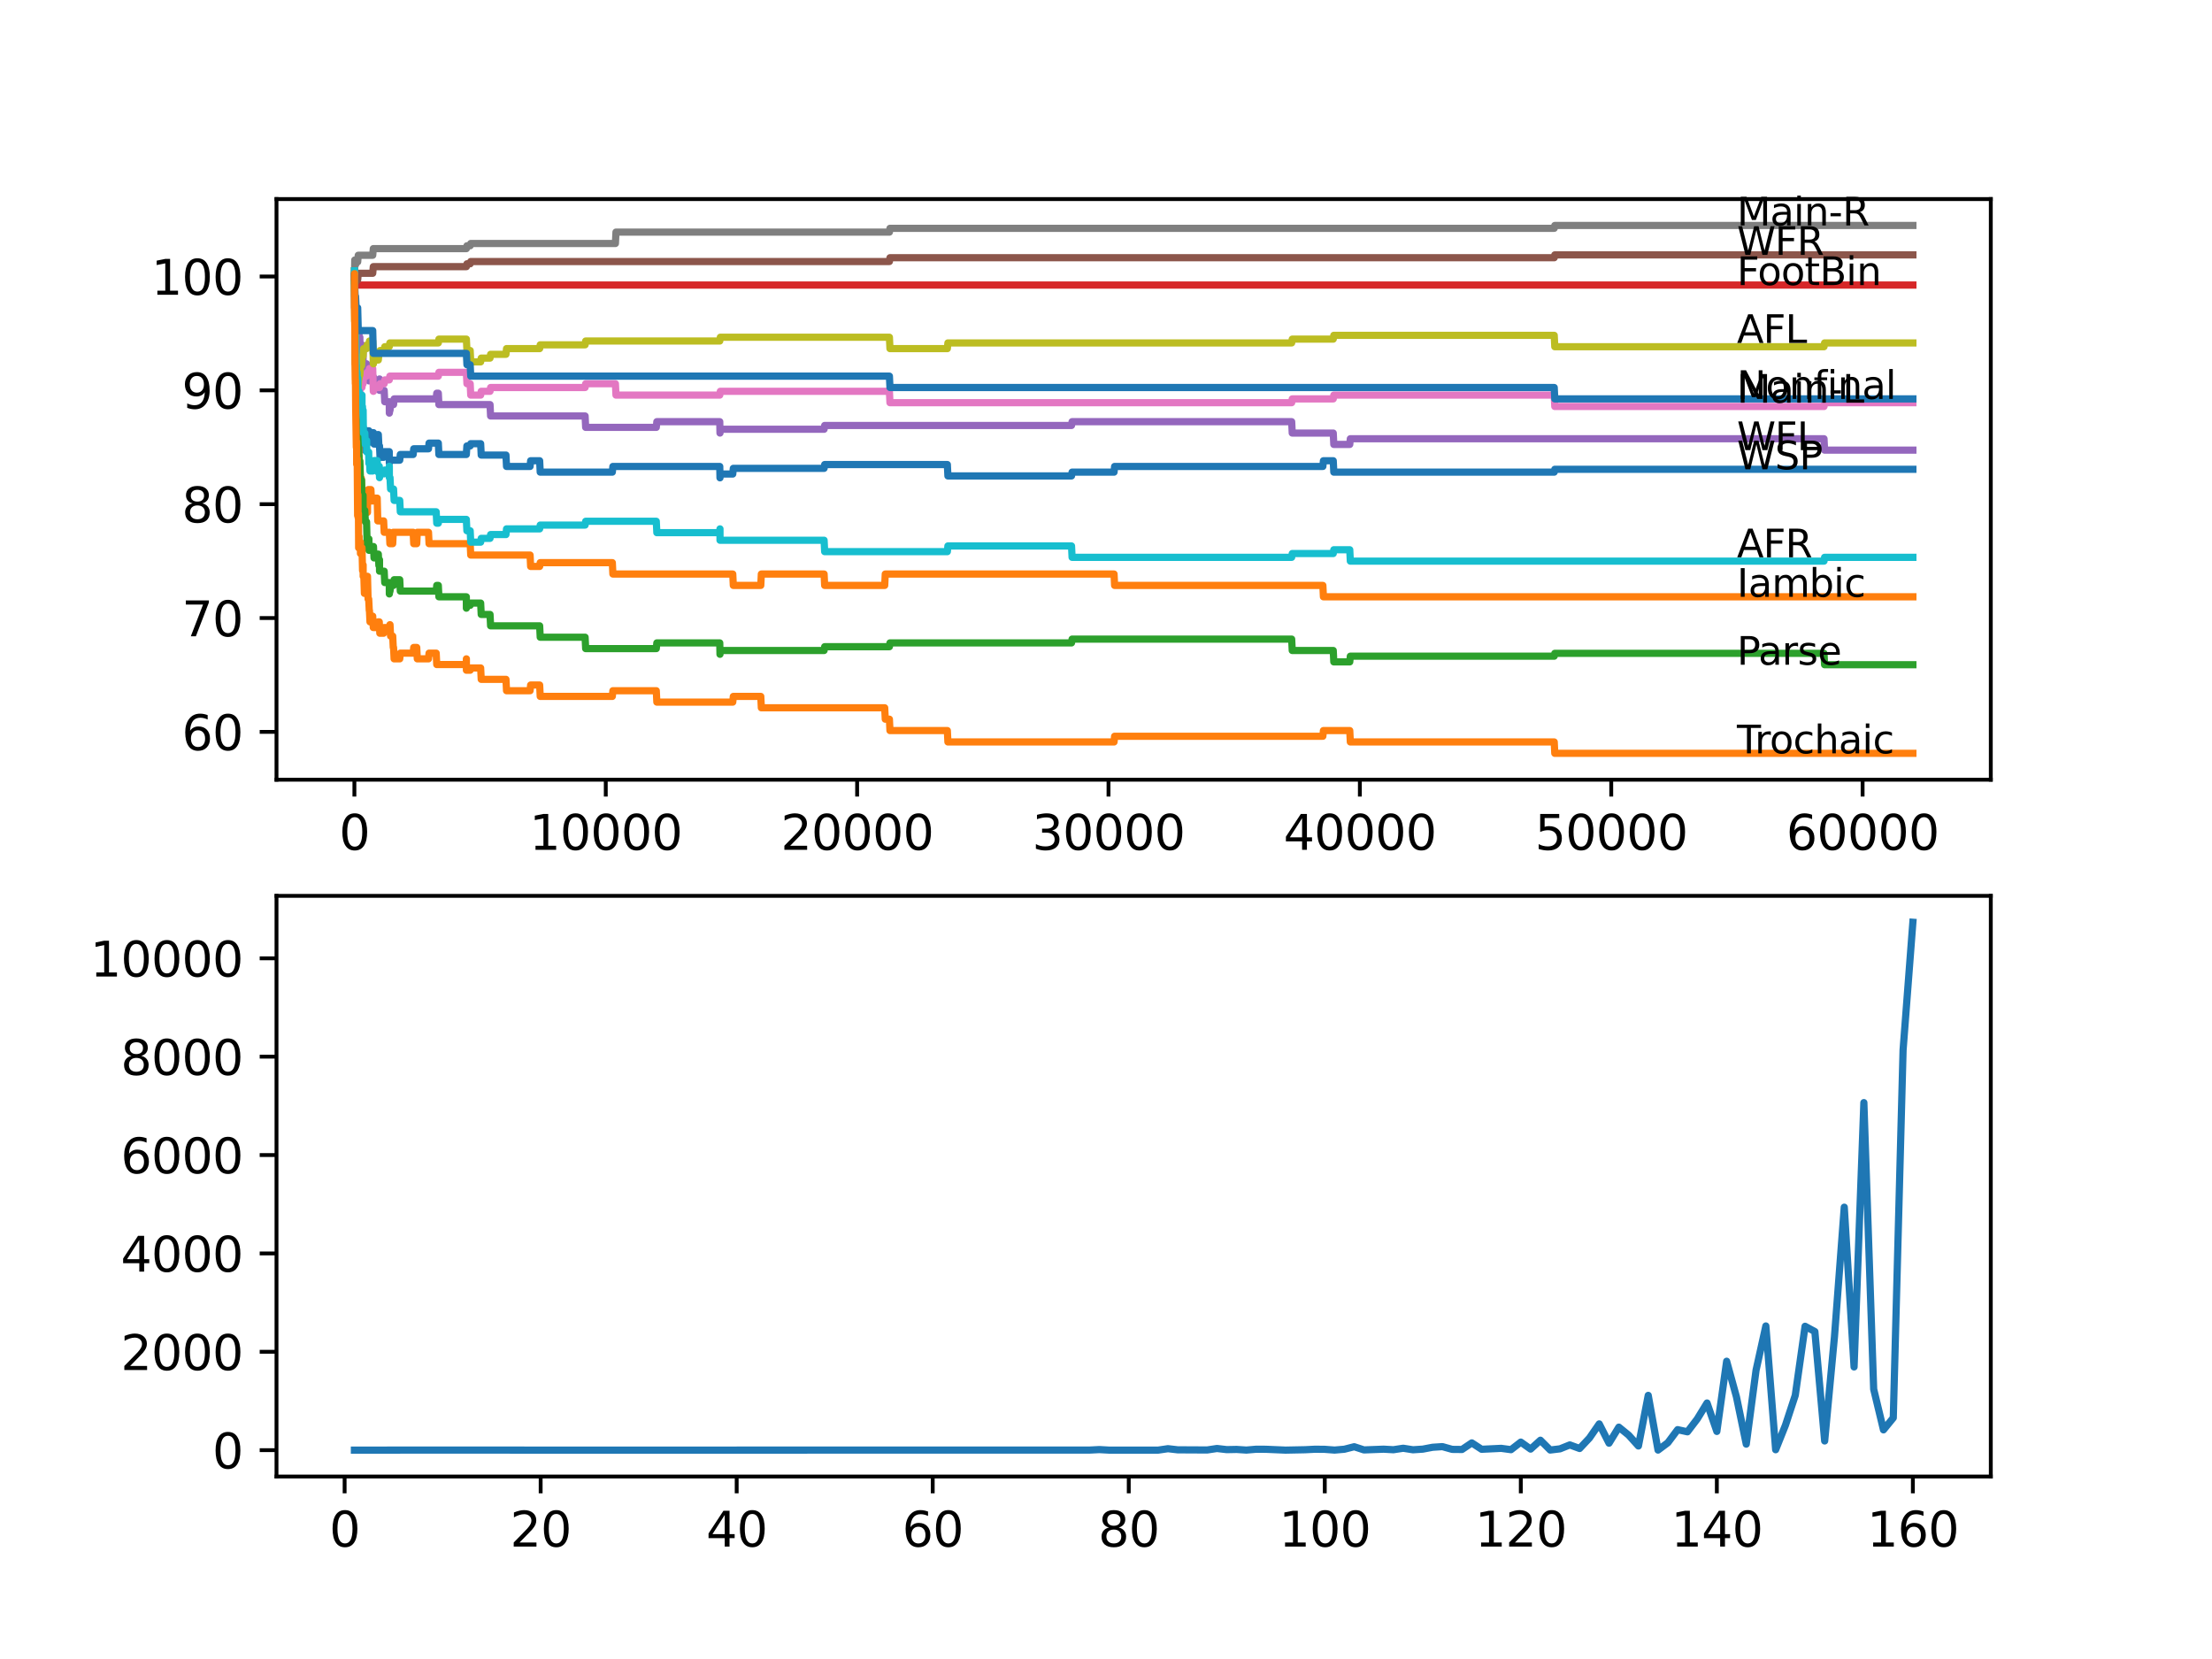 <?xml version="1.0" encoding="utf-8" standalone="no"?>
<!DOCTYPE svg PUBLIC "-//W3C//DTD SVG 1.1//EN"
  "http://www.w3.org/Graphics/SVG/1.1/DTD/svg11.dtd">
<svg xmlns:xlink="http://www.w3.org/1999/xlink" width="460.8pt" height="345.6pt" viewBox="0 0 460.8 345.6" xmlns="http://www.w3.org/2000/svg" version="1.1">
 <defs>
  <style type="text/css">*{stroke-linejoin: round; stroke-linecap: butt}</style>
 </defs>
 <g id="figure_1">
  <g id="patch_1">
   <path d="M 0 345.6 
L 460.8 345.6 
L 460.8 0 
L 0 0 
z
" style="fill: #ffffff"/>
  </g>
  <g id="axes_1">
   <g id="patch_2">
    <path d="M 57.6 162.432 
L 414.72 162.432 
L 414.72 41.472 
L 57.6 41.472 
z
" style="fill: #ffffff"/>
   </g>
   <g id="matplotlib.axis_1">
    <g id="xtick_1">
     <g id="line2d_1">
      <defs>
       <path id="m29e4840e14" d="M 0 0 
L 0 3.5 
" style="stroke: #000000; stroke-width: 0.8"/>
      </defs>
      <g>
       <use xlink:href="#m29e4840e14" x="73.827" y="162.432" style="stroke: #000000; stroke-width: 0.8"/>
      </g>
     </g>
     <g id="text_1">
      <!-- 0 -->
      <g transform="translate(70.646 177.03)scale(0.1 -0.1)">
       <defs>
        <path id="DejaVuSans-30" d="M 2034 4250 
Q 1547 4250 1301 3770 
Q 1056 3291 1056 2328 
Q 1056 1369 1301 889 
Q 1547 409 2034 409 
Q 2525 409 2770 889 
Q 3016 1369 3016 2328 
Q 3016 3291 2770 3770 
Q 2525 4250 2034 4250 
z
M 2034 4750 
Q 2819 4750 3233 4129 
Q 3647 3509 3647 2328 
Q 3647 1150 3233 529 
Q 2819 -91 2034 -91 
Q 1250 -91 836 529 
Q 422 1150 422 2328 
Q 422 3509 836 4129 
Q 1250 4750 2034 4750 
z
" transform="scale(0.016)"/>
       </defs>
       <use xlink:href="#DejaVuSans-30"/>
      </g>
     </g>
    </g>
    <g id="xtick_2">
     <g id="line2d_2">
      <g>
       <use xlink:href="#m29e4840e14" x="126.192" y="162.432" style="stroke: #000000; stroke-width: 0.8"/>
      </g>
     </g>
     <g id="text_2">
      <!-- 10000 -->
      <g transform="translate(110.286 177.03)scale(0.1 -0.1)">
       <defs>
        <path id="DejaVuSans-31" d="M 794 531 
L 1825 531 
L 1825 4091 
L 703 3866 
L 703 4441 
L 1819 4666 
L 2450 4666 
L 2450 531 
L 3481 531 
L 3481 0 
L 794 0 
L 794 531 
z
" transform="scale(0.016)"/>
       </defs>
       <use xlink:href="#DejaVuSans-31"/>
       <use xlink:href="#DejaVuSans-30" x="63.623"/>
       <use xlink:href="#DejaVuSans-30" x="127.246"/>
       <use xlink:href="#DejaVuSans-30" x="190.869"/>
       <use xlink:href="#DejaVuSans-30" x="254.492"/>
      </g>
     </g>
    </g>
    <g id="xtick_3">
     <g id="line2d_3">
      <g>
       <use xlink:href="#m29e4840e14" x="178.556" y="162.432" style="stroke: #000000; stroke-width: 0.8"/>
      </g>
     </g>
     <g id="text_3">
      <!-- 20000 -->
      <g transform="translate(162.65 177.03)scale(0.1 -0.1)">
       <defs>
        <path id="DejaVuSans-32" d="M 1228 531 
L 3431 531 
L 3431 0 
L 469 0 
L 469 531 
Q 828 903 1448 1529 
Q 2069 2156 2228 2338 
Q 2531 2678 2651 2914 
Q 2772 3150 2772 3378 
Q 2772 3750 2511 3984 
Q 2250 4219 1831 4219 
Q 1534 4219 1204 4116 
Q 875 4013 500 3803 
L 500 4441 
Q 881 4594 1212 4672 
Q 1544 4750 1819 4750 
Q 2544 4750 2975 4387 
Q 3406 4025 3406 3419 
Q 3406 3131 3298 2873 
Q 3191 2616 2906 2266 
Q 2828 2175 2409 1742 
Q 1991 1309 1228 531 
z
" transform="scale(0.016)"/>
       </defs>
       <use xlink:href="#DejaVuSans-32"/>
       <use xlink:href="#DejaVuSans-30" x="63.623"/>
       <use xlink:href="#DejaVuSans-30" x="127.246"/>
       <use xlink:href="#DejaVuSans-30" x="190.869"/>
       <use xlink:href="#DejaVuSans-30" x="254.492"/>
      </g>
     </g>
    </g>
    <g id="xtick_4">
     <g id="line2d_4">
      <g>
       <use xlink:href="#m29e4840e14" x="230.921" y="162.432" style="stroke: #000000; stroke-width: 0.8"/>
      </g>
     </g>
     <g id="text_4">
      <!-- 30000 -->
      <g transform="translate(215.015 177.03)scale(0.1 -0.1)">
       <defs>
        <path id="DejaVuSans-33" d="M 2597 2516 
Q 3050 2419 3304 2112 
Q 3559 1806 3559 1356 
Q 3559 666 3084 287 
Q 2609 -91 1734 -91 
Q 1441 -91 1130 -33 
Q 819 25 488 141 
L 488 750 
Q 750 597 1062 519 
Q 1375 441 1716 441 
Q 2309 441 2620 675 
Q 2931 909 2931 1356 
Q 2931 1769 2642 2001 
Q 2353 2234 1838 2234 
L 1294 2234 
L 1294 2753 
L 1863 2753 
Q 2328 2753 2575 2939 
Q 2822 3125 2822 3475 
Q 2822 3834 2567 4026 
Q 2313 4219 1838 4219 
Q 1578 4219 1281 4162 
Q 984 4106 628 3988 
L 628 4550 
Q 988 4650 1302 4700 
Q 1616 4750 1894 4750 
Q 2613 4750 3031 4423 
Q 3450 4097 3450 3541 
Q 3450 3153 3228 2886 
Q 3006 2619 2597 2516 
z
" transform="scale(0.016)"/>
       </defs>
       <use xlink:href="#DejaVuSans-33"/>
       <use xlink:href="#DejaVuSans-30" x="63.623"/>
       <use xlink:href="#DejaVuSans-30" x="127.246"/>
       <use xlink:href="#DejaVuSans-30" x="190.869"/>
       <use xlink:href="#DejaVuSans-30" x="254.492"/>
      </g>
     </g>
    </g>
    <g id="xtick_5">
     <g id="line2d_5">
      <g>
       <use xlink:href="#m29e4840e14" x="283.285" y="162.432" style="stroke: #000000; stroke-width: 0.8"/>
      </g>
     </g>
     <g id="text_5">
      <!-- 40000 -->
      <g transform="translate(267.379 177.03)scale(0.1 -0.1)">
       <defs>
        <path id="DejaVuSans-34" d="M 2419 4116 
L 825 1625 
L 2419 1625 
L 2419 4116 
z
M 2253 4666 
L 3047 4666 
L 3047 1625 
L 3713 1625 
L 3713 1100 
L 3047 1100 
L 3047 0 
L 2419 0 
L 2419 1100 
L 313 1100 
L 313 1709 
L 2253 4666 
z
" transform="scale(0.016)"/>
       </defs>
       <use xlink:href="#DejaVuSans-34"/>
       <use xlink:href="#DejaVuSans-30" x="63.623"/>
       <use xlink:href="#DejaVuSans-30" x="127.246"/>
       <use xlink:href="#DejaVuSans-30" x="190.869"/>
       <use xlink:href="#DejaVuSans-30" x="254.492"/>
      </g>
     </g>
    </g>
    <g id="xtick_6">
     <g id="line2d_6">
      <g>
       <use xlink:href="#m29e4840e14" x="335.65" y="162.432" style="stroke: #000000; stroke-width: 0.8"/>
      </g>
     </g>
     <g id="text_6">
      <!-- 50000 -->
      <g transform="translate(319.744 177.03)scale(0.1 -0.1)">
       <defs>
        <path id="DejaVuSans-35" d="M 691 4666 
L 3169 4666 
L 3169 4134 
L 1269 4134 
L 1269 2991 
Q 1406 3038 1543 3061 
Q 1681 3084 1819 3084 
Q 2600 3084 3056 2656 
Q 3513 2228 3513 1497 
Q 3513 744 3044 326 
Q 2575 -91 1722 -91 
Q 1428 -91 1123 -41 
Q 819 9 494 109 
L 494 744 
Q 775 591 1075 516 
Q 1375 441 1709 441 
Q 2250 441 2565 725 
Q 2881 1009 2881 1497 
Q 2881 1984 2565 2268 
Q 2250 2553 1709 2553 
Q 1456 2553 1204 2497 
Q 953 2441 691 2322 
L 691 4666 
z
" transform="scale(0.016)"/>
       </defs>
       <use xlink:href="#DejaVuSans-35"/>
       <use xlink:href="#DejaVuSans-30" x="63.623"/>
       <use xlink:href="#DejaVuSans-30" x="127.246"/>
       <use xlink:href="#DejaVuSans-30" x="190.869"/>
       <use xlink:href="#DejaVuSans-30" x="254.492"/>
      </g>
     </g>
    </g>
    <g id="xtick_7">
     <g id="line2d_7">
      <g>
       <use xlink:href="#m29e4840e14" x="388.014" y="162.432" style="stroke: #000000; stroke-width: 0.8"/>
      </g>
     </g>
     <g id="text_7">
      <!-- 60000 -->
      <g transform="translate(372.108 177.03)scale(0.1 -0.1)">
       <defs>
        <path id="DejaVuSans-36" d="M 2113 2584 
Q 1688 2584 1439 2293 
Q 1191 2003 1191 1497 
Q 1191 994 1439 701 
Q 1688 409 2113 409 
Q 2538 409 2786 701 
Q 3034 994 3034 1497 
Q 3034 2003 2786 2293 
Q 2538 2584 2113 2584 
z
M 3366 4563 
L 3366 3988 
Q 3128 4100 2886 4159 
Q 2644 4219 2406 4219 
Q 1781 4219 1451 3797 
Q 1122 3375 1075 2522 
Q 1259 2794 1537 2939 
Q 1816 3084 2150 3084 
Q 2853 3084 3261 2657 
Q 3669 2231 3669 1497 
Q 3669 778 3244 343 
Q 2819 -91 2113 -91 
Q 1303 -91 875 529 
Q 447 1150 447 2328 
Q 447 3434 972 4092 
Q 1497 4750 2381 4750 
Q 2619 4750 2861 4703 
Q 3103 4656 3366 4563 
z
" transform="scale(0.016)"/>
       </defs>
       <use xlink:href="#DejaVuSans-36"/>
       <use xlink:href="#DejaVuSans-30" x="63.623"/>
       <use xlink:href="#DejaVuSans-30" x="127.246"/>
       <use xlink:href="#DejaVuSans-30" x="190.869"/>
       <use xlink:href="#DejaVuSans-30" x="254.492"/>
      </g>
     </g>
    </g>
   </g>
   <g id="matplotlib.axis_2">
    <g id="ytick_1">
     <g id="line2d_8">
      <defs>
       <path id="mc7ea4aa340" d="M 0 0 
L -3.5 0 
" style="stroke: #000000; stroke-width: 0.8"/>
      </defs>
      <g>
       <use xlink:href="#mc7ea4aa340" x="57.6" y="152.467" style="stroke: #000000; stroke-width: 0.8"/>
      </g>
     </g>
     <g id="text_8">
      <!-- 60 -->
      <g transform="translate(37.875 156.267)scale(0.1 -0.1)">
       <use xlink:href="#DejaVuSans-36"/>
       <use xlink:href="#DejaVuSans-30" x="63.623"/>
      </g>
     </g>
    </g>
    <g id="ytick_2">
     <g id="line2d_9">
      <g>
       <use xlink:href="#mc7ea4aa340" x="57.6" y="128.751" style="stroke: #000000; stroke-width: 0.8"/>
      </g>
     </g>
     <g id="text_9">
      <!-- 70 -->
      <g transform="translate(37.875 132.55)scale(0.1 -0.1)">
       <defs>
        <path id="DejaVuSans-37" d="M 525 4666 
L 3525 4666 
L 3525 4397 
L 1831 0 
L 1172 0 
L 2766 4134 
L 525 4134 
L 525 4666 
z
" transform="scale(0.016)"/>
       </defs>
       <use xlink:href="#DejaVuSans-37"/>
       <use xlink:href="#DejaVuSans-30" x="63.623"/>
      </g>
     </g>
    </g>
    <g id="ytick_3">
     <g id="line2d_10">
      <g>
       <use xlink:href="#mc7ea4aa340" x="57.6" y="105.035" style="stroke: #000000; stroke-width: 0.8"/>
      </g>
     </g>
     <g id="text_10">
      <!-- 80 -->
      <g transform="translate(37.875 108.834)scale(0.1 -0.1)">
       <defs>
        <path id="DejaVuSans-38" d="M 2034 2216 
Q 1584 2216 1326 1975 
Q 1069 1734 1069 1313 
Q 1069 891 1326 650 
Q 1584 409 2034 409 
Q 2484 409 2743 651 
Q 3003 894 3003 1313 
Q 3003 1734 2745 1975 
Q 2488 2216 2034 2216 
z
M 1403 2484 
Q 997 2584 770 2862 
Q 544 3141 544 3541 
Q 544 4100 942 4425 
Q 1341 4750 2034 4750 
Q 2731 4750 3128 4425 
Q 3525 4100 3525 3541 
Q 3525 3141 3298 2862 
Q 3072 2584 2669 2484 
Q 3125 2378 3379 2068 
Q 3634 1759 3634 1313 
Q 3634 634 3220 271 
Q 2806 -91 2034 -91 
Q 1263 -91 848 271 
Q 434 634 434 1313 
Q 434 1759 690 2068 
Q 947 2378 1403 2484 
z
M 1172 3481 
Q 1172 3119 1398 2916 
Q 1625 2713 2034 2713 
Q 2441 2713 2670 2916 
Q 2900 3119 2900 3481 
Q 2900 3844 2670 4047 
Q 2441 4250 2034 4250 
Q 1625 4250 1398 4047 
Q 1172 3844 1172 3481 
z
" transform="scale(0.016)"/>
       </defs>
       <use xlink:href="#DejaVuSans-38"/>
       <use xlink:href="#DejaVuSans-30" x="63.623"/>
      </g>
     </g>
    </g>
    <g id="ytick_4">
     <g id="line2d_11">
      <g>
       <use xlink:href="#mc7ea4aa340" x="57.6" y="81.319" style="stroke: #000000; stroke-width: 0.8"/>
      </g>
     </g>
     <g id="text_11">
      <!-- 90 -->
      <g transform="translate(37.875 85.118)scale(0.1 -0.1)">
       <defs>
        <path id="DejaVuSans-39" d="M 703 97 
L 703 672 
Q 941 559 1184 500 
Q 1428 441 1663 441 
Q 2288 441 2617 861 
Q 2947 1281 2994 2138 
Q 2813 1869 2534 1725 
Q 2256 1581 1919 1581 
Q 1219 1581 811 2004 
Q 403 2428 403 3163 
Q 403 3881 828 4315 
Q 1253 4750 1959 4750 
Q 2769 4750 3195 4129 
Q 3622 3509 3622 2328 
Q 3622 1225 3098 567 
Q 2575 -91 1691 -91 
Q 1453 -91 1209 -44 
Q 966 3 703 97 
z
M 1959 2075 
Q 2384 2075 2632 2365 
Q 2881 2656 2881 3163 
Q 2881 3666 2632 3958 
Q 2384 4250 1959 4250 
Q 1534 4250 1286 3958 
Q 1038 3666 1038 3163 
Q 1038 2656 1286 2365 
Q 1534 2075 1959 2075 
z
" transform="scale(0.016)"/>
       </defs>
       <use xlink:href="#DejaVuSans-39"/>
       <use xlink:href="#DejaVuSans-30" x="63.623"/>
      </g>
     </g>
    </g>
    <g id="ytick_5">
     <g id="line2d_12">
      <g>
       <use xlink:href="#mc7ea4aa340" x="57.6" y="57.603" style="stroke: #000000; stroke-width: 0.8"/>
      </g>
     </g>
     <g id="text_12">
      <!-- 100 -->
      <g transform="translate(31.512 61.402)scale(0.1 -0.1)">
       <use xlink:href="#DejaVuSans-31"/>
       <use xlink:href="#DejaVuSans-30" x="63.623"/>
       <use xlink:href="#DejaVuSans-30" x="127.246"/>
      </g>
     </g>
    </g>
   </g>
   <g id="line2d_13">
    <path d="M 73.833 57.603 
L 73.843 57.01 
L 73.88 61.674 
L 73.906 60.488 
L 74.026 67.01 
L 74.032 67.01 
L 74.047 66.22 
L 74.074 73.335 
L 74.095 71.951 
L 74.22 79.659 
L 74.246 79.659 
L 74.346 86.774 
L 74.367 85.588 
L 74.372 85.588 
L 74.409 84.797 
L 74.414 87.169 
L 74.477 86.378 
L 74.498 88.75 
L 74.561 83.809 
L 74.582 83.809 
L 74.587 83.809 
L 74.707 90.133 
L 74.712 90.133 
L 74.833 87.762 
L 75 87.762 
L 75.037 86.971 
L 75.042 89.343 
L 75.105 88.157 
L 75.262 88.157 
L 75.32 86.971 
L 75.325 89.343 
L 75.367 89.343 
L 75.398 89.343 
L 75.409 91.715 
L 75.508 90.924 
L 75.629 88.948 
L 75.634 88.948 
L 75.65 93.691 
L 75.749 92.11 
L 75.885 92.11 
L 76.006 89.738 
L 76.362 89.738 
L 76.388 92.11 
L 76.472 89.738 
L 76.849 89.738 
L 76.959 92.11 
L 77.074 91.319 
L 77.268 91.319 
L 77.383 90.133 
L 77.802 90.133 
L 77.917 92.505 
L 78.577 92.505 
L 78.697 90.529 
L 78.813 90.529 
L 78.928 92.9 
L 79.059 92.9 
L 79.174 95.272 
L 79.917 95.272 
L 80.033 94.086 
L 81.09 94.086 
L 81.106 96.458 
L 81.2 95.865 
L 83.274 95.865 
L 83.389 94.679 
L 86.07 94.679 
L 86.186 93.493 
L 89.265 93.493 
L 89.38 92.307 
L 91.312 92.307 
L 91.427 94.679 
L 97.145 94.679 
L 97.261 92.9 
L 97.947 92.9 
L 98.062 92.426 
L 100.13 92.426 
L 100.245 94.798 
L 105.403 94.798 
L 105.518 97.169 
L 110.425 97.169 
L 110.54 95.983 
L 112.42 95.983 
L 112.535 98.355 
L 127.559 98.355 
L 127.674 97.169 
L 149.939 97.169 
L 149.986 99.541 
L 150.049 98.75 
L 152.647 98.75 
L 152.762 97.565 
L 171.676 97.565 
L 171.791 96.774 
L 197.35 96.774 
L 197.465 99.146 
L 223.218 99.146 
L 223.333 98.355 
L 232.078 98.355 
L 232.193 97.169 
L 275.577 97.169 
L 275.693 95.983 
L 277.74 95.983 
L 277.855 98.355 
L 323.774 98.355 
L 323.889 97.762 
L 398.487 97.762 
L 398.487 97.762 
" clip-path="url(#p16f0e2daa2)" style="fill: none; stroke: #1f77b4; stroke-width: 1.5; stroke-linecap: square"/>
   </g>
   <g id="line2d_14">
    <path d="M 73.833 56.417 
L 73.979 75.904 
L 73.99 73.532 
L 74.079 79.066 
L 74.084 79.066 
L 74.131 76.694 
L 74.157 81.438 
L 74.194 79.066 
L 74.288 88.552 
L 74.32 86.181 
L 74.346 86.181 
L 74.424 93.296 
L 74.461 88.552 
L 74.477 88.552 
L 74.498 85.39 
L 74.54 94.877 
L 74.545 94.877 
L 74.566 94.877 
L 74.671 97.248 
L 74.676 94.877 
L 74.712 92.505 
L 74.786 94.877 
L 74.801 94.877 
L 74.917 97.248 
L 75 97.248 
L 75.084 101.992 
L 75.116 99.62 
L 75.262 99.62 
L 75.377 101.992 
L 75.603 101.992 
L 75.723 106.735 
L 75.796 106.735 
L 75.912 104.363 
L 76.451 104.363 
L 76.556 106.735 
L 76.561 104.363 
L 76.603 104.363 
L 76.718 101.992 
L 77.268 101.992 
L 77.383 104.363 
L 77.645 104.363 
L 77.76 103.77 
L 78.577 103.77 
L 78.697 108.513 
L 79.917 108.513 
L 80.033 110.885 
L 81.106 110.885 
L 81.221 113.257 
L 81.808 113.257 
L 81.923 110.885 
L 86.07 110.885 
L 86.186 113.257 
L 86.814 113.257 
L 86.929 110.885 
L 89.265 110.885 
L 89.38 113.257 
L 97.947 113.257 
L 98.062 115.628 
L 110.425 115.628 
L 110.54 118 
L 112.42 118 
L 112.535 117.209 
L 127.559 117.209 
L 127.674 119.581 
L 152.647 119.581 
L 152.762 121.953 
L 158.485 121.953 
L 158.6 119.581 
L 171.676 119.581 
L 171.791 121.953 
L 184.301 121.953 
L 184.416 119.581 
L 232.078 119.581 
L 232.193 121.953 
L 275.577 121.953 
L 275.693 124.324 
L 398.487 124.324 
L 398.487 124.324 
" clip-path="url(#p16f0e2daa2)" style="fill: none; stroke: #ff7f0e; stroke-width: 1.5; stroke-linecap: square"/>
   </g>
   <g id="line2d_15">
    <path d="M 73.833 59.975 
L 73.859 56.536 
L 73.906 61.674 
L 74.042 73.335 
L 74.047 73.335 
L 74.173 82.03 
L 74.178 82.03 
L 74.246 78.473 
L 74.294 79.659 
L 74.32 79.659 
L 74.419 83.612 
L 74.435 82.821 
L 74.477 82.821 
L 74.597 90.924 
L 74.602 90.133 
L 74.608 90.133 
L 74.728 94.877 
L 74.781 94.877 
L 74.807 97.248 
L 74.89 96.063 
L 74.964 96.063 
L 75.079 100.015 
L 75.32 100.015 
L 75.409 104.758 
L 75.435 103.968 
L 75.508 103.968 
L 75.624 103.177 
L 75.634 103.177 
L 75.65 107.921 
L 75.749 106.339 
L 75.995 106.339 
L 76.111 108.711 
L 76.362 108.711 
L 76.482 113.454 
L 76.807 113.454 
L 76.849 112.269 
L 76.854 114.64 
L 76.912 114.64 
L 76.959 114.64 
L 77.074 113.85 
L 77.802 113.85 
L 77.917 116.221 
L 78.577 116.221 
L 78.692 115.431 
L 78.813 115.431 
L 78.928 117.802 
L 79.006 117.802 
L 79.059 116.616 
L 79.064 118.988 
L 79.111 118.988 
L 80.033 118.988 
L 80.148 121.36 
L 81.09 121.36 
L 81.106 123.731 
L 81.2 123.138 
L 81.248 123.138 
L 81.363 121.953 
L 81.986 121.953 
L 82.101 120.767 
L 83.274 120.767 
L 83.389 123.138 
L 90.867 123.138 
L 90.982 121.953 
L 91.312 121.953 
L 91.427 124.324 
L 97.145 124.324 
L 97.156 126.696 
L 97.255 126.103 
L 97.947 126.103 
L 98.062 125.629 
L 100.13 125.629 
L 100.245 128 
L 102.083 128 
L 102.199 130.372 
L 112.42 130.372 
L 112.535 132.743 
L 121.888 132.743 
L 122.003 135.115 
L 136.717 135.115 
L 136.832 133.929 
L 149.939 133.929 
L 149.986 136.301 
L 150.049 135.51 
L 171.676 135.51 
L 171.791 134.72 
L 185.28 134.72 
L 185.395 133.929 
L 223.218 133.929 
L 223.333 133.139 
L 269.079 133.139 
L 269.194 135.51 
L 277.74 135.51 
L 277.855 137.882 
L 281.18 137.882 
L 281.296 136.696 
L 323.774 136.696 
L 323.889 136.103 
L 379.976 136.103 
L 380.092 138.475 
L 398.487 138.475 
L 398.487 138.475 
" clip-path="url(#p16f0e2daa2)" style="fill: none; stroke: #2ca02c; stroke-width: 1.5; stroke-linecap: square"/>
   </g>
   <g id="line2d_16">
    <path d="M 73.833 57.603 
L 73.901 57.603 
L 73.943 57.01 
L 73.948 59.382 
L 73.995 59.382 
L 398.487 59.382 
L 398.487 59.382 
" clip-path="url(#p16f0e2daa2)" style="fill: none; stroke: #d62728; stroke-width: 1.5; stroke-linecap: square"/>
   </g>
   <g id="line2d_17">
    <path d="M 73.833 59.975 
L 73.859 59.382 
L 73.88 64.125 
L 73.906 64.125 
L 73.953 64.125 
L 74.037 63.334 
L 74.042 65.706 
L 74.053 65.706 
L 74.063 65.706 
L 74.131 70.449 
L 74.178 69.856 
L 74.372 69.856 
L 74.493 68.275 
L 74.508 68.275 
L 74.534 70.647 
L 74.618 69.066 
L 74.781 69.066 
L 74.807 71.437 
L 74.89 70.251 
L 74.964 70.251 
L 75 72.623 
L 75.074 71.833 
L 75.398 71.833 
L 75.409 74.204 
L 75.508 73.414 
L 75.624 72.623 
L 75.634 72.623 
L 75.65 77.366 
L 75.749 75.785 
L 76.362 75.785 
L 76.477 78.157 
L 76.807 78.157 
L 76.849 76.971 
L 76.854 79.343 
L 76.912 79.343 
L 76.959 79.343 
L 77.074 78.552 
L 77.802 78.552 
L 77.917 80.924 
L 78.577 80.924 
L 78.692 80.133 
L 79.006 80.133 
L 79.059 78.947 
L 79.064 81.319 
L 79.111 81.319 
L 80.033 81.319 
L 80.148 83.691 
L 81.09 83.691 
L 81.106 86.062 
L 81.2 85.469 
L 81.248 85.469 
L 81.363 84.284 
L 81.986 84.284 
L 82.101 83.098 
L 90.867 83.098 
L 90.982 81.912 
L 91.312 81.912 
L 91.427 84.284 
L 102.083 84.284 
L 102.199 86.655 
L 121.888 86.655 
L 122.003 89.027 
L 136.717 89.027 
L 136.832 87.841 
L 149.939 87.841 
L 149.986 90.213 
L 150.049 89.422 
L 171.676 89.422 
L 171.791 88.631 
L 223.218 88.631 
L 223.333 87.841 
L 269.079 87.841 
L 269.194 90.213 
L 277.74 90.213 
L 277.855 92.584 
L 281.18 92.584 
L 281.296 91.398 
L 379.976 91.398 
L 380.092 93.77 
L 398.487 93.77 
L 398.487 93.77 
" clip-path="url(#p16f0e2daa2)" style="fill: none; stroke: #9467bd; stroke-width: 1.5; stroke-linecap: square"/>
   </g>
   <g id="line2d_18">
    <path d="M 73.833 57.603 
L 73.854 57.603 
L 73.901 57.129 
L 73.906 59.5 
L 73.948 58.907 
L 74.074 58.907 
L 74.189 58.314 
L 74.513 58.314 
L 74.629 56.931 
L 77.645 56.931 
L 77.765 55.548 
L 97.156 55.548 
L 97.271 54.955 
L 97.947 54.955 
L 98.062 54.48 
L 185.28 54.48 
L 185.395 53.69 
L 323.774 53.69 
L 323.889 53.097 
L 398.487 53.097 
L 398.487 53.097 
" clip-path="url(#p16f0e2daa2)" style="fill: none; stroke: #8c564b; stroke-width: 1.5; stroke-linecap: square"/>
   </g>
   <g id="line2d_19">
    <path d="M 73.833 59.975 
L 73.854 59.975 
L 73.974 72.821 
L 73.985 72.03 
L 74.006 71.24 
L 74.011 73.611 
L 74.074 72.821 
L 74.136 79.145 
L 74.194 78.354 
L 74.21 78.354 
L 74.267 77.564 
L 74.273 79.936 
L 74.314 79.145 
L 74.508 79.145 
L 74.513 78.354 
L 74.561 83.098 
L 74.592 83.098 
L 74.686 83.098 
L 74.807 81.517 
L 74.964 81.517 
L 75.079 80.726 
L 75.398 80.726 
L 75.514 79.936 
L 75.634 79.936 
L 75.755 78.354 
L 76.362 78.354 
L 76.477 77.564 
L 76.849 77.564 
L 76.964 76.773 
L 77.645 76.773 
L 77.765 81.517 
L 77.802 81.517 
L 77.917 80.726 
L 79.059 80.726 
L 79.174 79.936 
L 80.033 79.936 
L 80.148 79.145 
L 81.09 79.145 
L 81.206 78.354 
L 91.312 78.354 
L 91.427 77.564 
L 97.156 77.564 
L 97.271 79.936 
L 97.947 79.936 
L 98.062 82.307 
L 100.13 82.307 
L 100.245 81.517 
L 102.083 81.517 
L 102.199 80.726 
L 121.888 80.726 
L 122.003 79.936 
L 128.203 79.936 
L 128.318 82.307 
L 149.939 82.307 
L 150.054 81.517 
L 185.28 81.517 
L 185.395 83.888 
L 269.079 83.888 
L 269.194 83.098 
L 277.74 83.098 
L 277.855 82.307 
L 323.774 82.307 
L 323.889 84.679 
L 379.976 84.679 
L 380.092 83.888 
L 398.487 83.888 
L 398.487 83.888 
" clip-path="url(#p16f0e2daa2)" style="fill: none; stroke: #e377c2; stroke-width: 1.5; stroke-linecap: square"/>
   </g>
   <g id="line2d_20">
    <path d="M 73.833 57.603 
L 73.854 57.603 
L 73.901 54.164 
L 73.99 55.152 
L 74.074 55.152 
L 74.189 54.559 
L 74.513 54.559 
L 74.629 53.176 
L 77.645 53.176 
L 77.765 51.792 
L 97.156 51.792 
L 97.271 51.2 
L 97.947 51.2 
L 98.062 50.725 
L 128.203 50.725 
L 128.318 48.354 
L 185.28 48.354 
L 185.395 47.563 
L 323.774 47.563 
L 323.889 46.97 
L 398.487 46.97 
L 398.487 46.97 
" clip-path="url(#p16f0e2daa2)" style="fill: none; stroke: #7f7f7f; stroke-width: 1.5; stroke-linecap: square"/>
   </g>
   <g id="line2d_21">
    <path d="M 73.833 59.975 
L 73.843 59.975 
L 73.848 58.789 
L 73.885 66.892 
L 73.922 65.113 
L 74.037 74.599 
L 74.047 73.809 
L 74.074 71.833 
L 74.126 76.971 
L 74.147 74.995 
L 74.178 74.995 
L 74.294 82.505 
L 74.304 81.714 
L 74.32 81.714 
L 74.44 79.343 
L 74.477 79.343 
L 74.513 77.762 
L 74.561 82.505 
L 74.571 81.714 
L 74.587 81.714 
L 74.707 78.947 
L 74.781 78.947 
L 74.896 78.157 
L 74.964 78.157 
L 75.084 76.181 
L 75.32 76.181 
L 75.435 74.204 
L 75.634 74.204 
L 75.755 72.623 
L 76.362 72.623 
L 76.477 71.833 
L 76.849 71.833 
L 76.964 71.042 
L 77.645 71.042 
L 77.765 75.785 
L 77.802 75.785 
L 77.917 74.995 
L 78.813 74.995 
L 78.928 73.809 
L 79.059 73.809 
L 79.174 73.018 
L 80.033 73.018 
L 80.148 72.228 
L 81.09 72.228 
L 81.206 71.437 
L 91.312 71.437 
L 91.427 70.647 
L 97.156 70.647 
L 97.271 73.018 
L 97.947 73.018 
L 98.062 75.39 
L 100.13 75.39 
L 100.245 74.599 
L 102.083 74.599 
L 102.199 73.809 
L 105.403 73.809 
L 105.518 72.623 
L 112.42 72.623 
L 112.535 71.833 
L 121.888 71.833 
L 122.003 71.042 
L 149.939 71.042 
L 150.054 70.251 
L 185.28 70.251 
L 185.395 72.623 
L 197.35 72.623 
L 197.465 71.437 
L 269.079 71.437 
L 269.194 70.647 
L 277.74 70.647 
L 277.855 69.856 
L 323.774 69.856 
L 323.889 72.228 
L 379.976 72.228 
L 380.092 71.437 
L 398.487 71.437 
L 398.487 71.437 
" clip-path="url(#p16f0e2daa2)" style="fill: none; stroke: #bcbd22; stroke-width: 1.5; stroke-linecap: square"/>
   </g>
   <g id="line2d_22">
    <path d="M 73.833 56.417 
L 73.969 69.263 
L 73.974 69.263 
L 74.074 66.496 
L 74.037 71.635 
L 74.084 68.868 
L 74.089 68.868 
L 74.21 76.773 
L 74.215 75.983 
L 74.231 75.983 
L 74.294 79.54 
L 74.341 77.564 
L 74.372 77.564 
L 74.477 81.121 
L 74.487 80.331 
L 74.508 80.331 
L 74.534 78.75 
L 74.561 83.493 
L 74.597 81.517 
L 74.608 83.888 
L 74.707 82.307 
L 74.781 82.307 
L 74.807 81.517 
L 74.812 83.888 
L 74.88 83.888 
L 74.964 83.888 
L 75 83.098 
L 75.006 85.469 
L 75.069 84.284 
L 75.32 84.284 
L 75.409 82.307 
L 75.414 84.679 
L 75.425 84.679 
L 75.508 84.679 
L 75.624 87.05 
L 75.634 87.05 
L 75.65 85.469 
L 75.702 90.213 
L 75.723 90.213 
L 75.995 90.213 
L 76.111 92.584 
L 76.362 92.584 
L 76.388 91.794 
L 76.393 94.165 
L 76.461 94.165 
L 76.807 94.165 
L 76.849 96.537 
L 76.917 95.746 
L 76.959 95.746 
L 77.074 98.118 
L 77.645 98.118 
L 77.765 96.734 
L 77.802 96.734 
L 77.917 95.944 
L 78.577 95.944 
L 78.692 98.316 
L 78.813 98.316 
L 78.928 97.13 
L 79.006 97.13 
L 79.059 99.501 
L 79.116 98.711 
L 80.033 98.711 
L 80.148 97.92 
L 81.09 97.92 
L 81.106 97.13 
L 81.111 99.501 
L 81.19 99.501 
L 81.248 99.501 
L 81.363 101.873 
L 81.986 101.873 
L 82.101 104.245 
L 83.274 104.245 
L 83.389 106.616 
L 90.867 106.616 
L 90.982 108.988 
L 91.312 108.988 
L 91.427 108.197 
L 97.145 108.197 
L 97.261 110.569 
L 97.947 110.569 
L 98.062 112.94 
L 100.13 112.94 
L 100.245 112.15 
L 102.083 112.15 
L 102.199 111.359 
L 105.403 111.359 
L 105.518 110.174 
L 112.42 110.174 
L 112.535 109.383 
L 121.888 109.383 
L 122.003 108.593 
L 136.717 108.593 
L 136.832 110.964 
L 149.939 110.964 
L 149.986 110.174 
L 149.992 112.545 
L 150.039 112.545 
L 171.676 112.545 
L 171.791 114.917 
L 197.35 114.917 
L 197.465 113.731 
L 223.218 113.731 
L 223.333 116.103 
L 269.079 116.103 
L 269.194 115.312 
L 277.74 115.312 
L 277.855 114.522 
L 281.18 114.522 
L 281.296 116.893 
L 379.976 116.893 
L 380.092 116.103 
L 398.487 116.103 
L 398.487 116.103 
" clip-path="url(#p16f0e2daa2)" style="fill: none; stroke: #17becf; stroke-width: 1.5; stroke-linecap: square"/>
   </g>
   <g id="line2d_23">
    <path d="M 73.833 57.603 
L 73.854 57.603 
L 73.969 61.753 
L 74.074 61.753 
L 74.189 64.125 
L 74.513 64.125 
L 74.634 68.868 
L 77.645 68.868 
L 77.765 73.611 
L 97.156 73.611 
L 97.271 75.983 
L 97.947 75.983 
L 98.062 78.354 
L 185.28 78.354 
L 185.395 80.726 
L 323.774 80.726 
L 323.889 83.098 
L 398.487 83.098 
L 398.487 83.098 
" clip-path="url(#p16f0e2daa2)" style="fill: none; stroke: #1f77b4; stroke-width: 1.5; stroke-linecap: square"/>
   </g>
   <g id="line2d_24">
    <path d="M 73.833 57.603 
L 73.854 57.01 
L 73.869 64.125 
L 73.875 63.334 
L 74.021 79.936 
L 74.032 79.936 
L 74.047 79.145 
L 74.1 85.469 
L 74.105 85.469 
L 74.231 93.177 
L 74.267 93.177 
L 74.288 91.991 
L 74.299 96.734 
L 74.367 95.549 
L 74.409 95.549 
L 74.498 107.407 
L 74.534 103.849 
L 74.566 103.849 
L 74.571 103.059 
L 74.602 107.802 
L 74.655 107.011 
L 74.671 107.011 
L 74.712 114.126 
L 74.791 112.94 
L 74.801 112.94 
L 74.807 111.755 
L 74.812 114.126 
L 74.906 114.126 
L 75.063 114.126 
L 75.084 112.94 
L 75.089 115.312 
L 75.168 115.312 
L 75.262 115.312 
L 75.377 114.126 
L 75.409 114.126 
L 75.529 118.869 
L 75.603 118.869 
L 75.65 117.684 
L 75.655 120.055 
L 75.707 120.055 
L 75.796 120.055 
L 75.912 123.613 
L 75.995 123.613 
L 76.111 122.427 
L 76.388 122.427 
L 76.509 120.055 
L 76.556 120.055 
L 76.676 124.799 
L 76.807 124.799 
L 76.922 127.17 
L 76.959 127.17 
L 77.074 129.542 
L 77.268 129.542 
L 77.383 128.356 
L 77.645 128.356 
L 77.76 130.728 
L 78.671 130.728 
L 78.786 129.542 
L 79.006 129.542 
L 79.122 131.913 
L 79.917 131.913 
L 80.033 130.728 
L 81.106 130.728 
L 81.221 130.135 
L 81.248 130.135 
L 81.363 132.506 
L 81.808 132.506 
L 81.923 134.878 
L 81.986 134.878 
L 82.101 137.249 
L 83.274 137.249 
L 83.389 136.064 
L 86.07 136.064 
L 86.186 134.878 
L 86.814 134.878 
L 86.929 137.249 
L 89.265 137.249 
L 89.38 136.064 
L 90.867 136.064 
L 90.982 138.435 
L 97.145 138.435 
L 97.156 137.249 
L 97.161 139.621 
L 97.25 139.621 
L 97.947 139.621 
L 98.062 139.147 
L 100.13 139.147 
L 100.245 141.518 
L 105.403 141.518 
L 105.518 143.89 
L 110.425 143.89 
L 110.54 142.704 
L 112.42 142.704 
L 112.535 145.076 
L 127.559 145.076 
L 127.674 143.89 
L 136.717 143.89 
L 136.832 146.262 
L 152.647 146.262 
L 152.762 145.076 
L 158.485 145.076 
L 158.6 147.447 
L 184.301 147.447 
L 184.416 149.819 
L 185.28 149.819 
L 185.395 152.191 
L 197.35 152.191 
L 197.465 154.562 
L 232.078 154.562 
L 232.193 153.376 
L 275.577 153.376 
L 275.693 152.191 
L 281.18 152.191 
L 281.296 154.562 
L 323.774 154.562 
L 323.889 156.934 
L 398.487 156.934 
L 398.487 156.934 
" clip-path="url(#p16f0e2daa2)" style="fill: none; stroke: #ff7f0e; stroke-width: 1.5; stroke-linecap: square"/>
   </g>
   <g id="patch_3">
    <path d="M 57.6 162.432 
L 57.6 41.472 
" style="fill: none; stroke: #000000; stroke-width: 0.8; stroke-linejoin: miter; stroke-linecap: square"/>
   </g>
   <g id="patch_4">
    <path d="M 414.72 162.432 
L 414.72 41.472 
" style="fill: none; stroke: #000000; stroke-width: 0.8; stroke-linejoin: miter; stroke-linecap: square"/>
   </g>
   <g id="patch_5">
    <path d="M 57.6 162.432 
L 414.72 162.432 
" style="fill: none; stroke: #000000; stroke-width: 0.8; stroke-linejoin: miter; stroke-linecap: square"/>
   </g>
   <g id="patch_6">
    <path d="M 57.6 41.472 
L 414.72 41.472 
" style="fill: none; stroke: #000000; stroke-width: 0.8; stroke-linejoin: miter; stroke-linecap: square"/>
   </g>
   <g id="text_13">
    <!-- WSP -->
    <g transform="translate(361.832 97.762)scale(0.08 -0.08)">
     <defs>
      <path id="DejaVuSans-57" d="M 213 4666 
L 850 4666 
L 1831 722 
L 2809 4666 
L 3519 4666 
L 4500 722 
L 5478 4666 
L 6119 4666 
L 4947 0 
L 4153 0 
L 3169 4050 
L 2175 0 
L 1381 0 
L 213 4666 
z
" transform="scale(0.016)"/>
      <path id="DejaVuSans-53" d="M 3425 4513 
L 3425 3897 
Q 3066 4069 2747 4153 
Q 2428 4238 2131 4238 
Q 1616 4238 1336 4038 
Q 1056 3838 1056 3469 
Q 1056 3159 1242 3001 
Q 1428 2844 1947 2747 
L 2328 2669 
Q 3034 2534 3370 2195 
Q 3706 1856 3706 1288 
Q 3706 609 3251 259 
Q 2797 -91 1919 -91 
Q 1588 -91 1214 -16 
Q 841 59 441 206 
L 441 856 
Q 825 641 1194 531 
Q 1563 422 1919 422 
Q 2459 422 2753 634 
Q 3047 847 3047 1241 
Q 3047 1584 2836 1778 
Q 2625 1972 2144 2069 
L 1759 2144 
Q 1053 2284 737 2584 
Q 422 2884 422 3419 
Q 422 4038 858 4394 
Q 1294 4750 2059 4750 
Q 2388 4750 2728 4690 
Q 3069 4631 3425 4513 
z
" transform="scale(0.016)"/>
      <path id="DejaVuSans-50" d="M 1259 4147 
L 1259 2394 
L 2053 2394 
Q 2494 2394 2734 2622 
Q 2975 2850 2975 3272 
Q 2975 3691 2734 3919 
Q 2494 4147 2053 4147 
L 1259 4147 
z
M 628 4666 
L 2053 4666 
Q 2838 4666 3239 4311 
Q 3641 3956 3641 3272 
Q 3641 2581 3239 2228 
Q 2838 1875 2053 1875 
L 1259 1875 
L 1259 0 
L 628 0 
L 628 4666 
z
" transform="scale(0.016)"/>
     </defs>
     <use xlink:href="#DejaVuSans-57"/>
     <use xlink:href="#DejaVuSans-53" x="98.877"/>
     <use xlink:href="#DejaVuSans-50" x="162.354"/>
    </g>
   </g>
   <g id="text_14">
    <!-- Iambic -->
    <g transform="translate(361.832 124.324)scale(0.08 -0.08)">
     <defs>
      <path id="DejaVuSans-49" d="M 628 4666 
L 1259 4666 
L 1259 0 
L 628 0 
L 628 4666 
z
" transform="scale(0.016)"/>
      <path id="DejaVuSans-61" d="M 2194 1759 
Q 1497 1759 1228 1600 
Q 959 1441 959 1056 
Q 959 750 1161 570 
Q 1363 391 1709 391 
Q 2188 391 2477 730 
Q 2766 1069 2766 1631 
L 2766 1759 
L 2194 1759 
z
M 3341 1997 
L 3341 0 
L 2766 0 
L 2766 531 
Q 2569 213 2275 61 
Q 1981 -91 1556 -91 
Q 1019 -91 701 211 
Q 384 513 384 1019 
Q 384 1609 779 1909 
Q 1175 2209 1959 2209 
L 2766 2209 
L 2766 2266 
Q 2766 2663 2505 2880 
Q 2244 3097 1772 3097 
Q 1472 3097 1187 3025 
Q 903 2953 641 2809 
L 641 3341 
Q 956 3463 1253 3523 
Q 1550 3584 1831 3584 
Q 2591 3584 2966 3190 
Q 3341 2797 3341 1997 
z
" transform="scale(0.016)"/>
      <path id="DejaVuSans-6d" d="M 3328 2828 
Q 3544 3216 3844 3400 
Q 4144 3584 4550 3584 
Q 5097 3584 5394 3201 
Q 5691 2819 5691 2113 
L 5691 0 
L 5113 0 
L 5113 2094 
Q 5113 2597 4934 2840 
Q 4756 3084 4391 3084 
Q 3944 3084 3684 2787 
Q 3425 2491 3425 1978 
L 3425 0 
L 2847 0 
L 2847 2094 
Q 2847 2600 2669 2842 
Q 2491 3084 2119 3084 
Q 1678 3084 1418 2786 
Q 1159 2488 1159 1978 
L 1159 0 
L 581 0 
L 581 3500 
L 1159 3500 
L 1159 2956 
Q 1356 3278 1631 3431 
Q 1906 3584 2284 3584 
Q 2666 3584 2933 3390 
Q 3200 3197 3328 2828 
z
" transform="scale(0.016)"/>
      <path id="DejaVuSans-62" d="M 3116 1747 
Q 3116 2381 2855 2742 
Q 2594 3103 2138 3103 
Q 1681 3103 1420 2742 
Q 1159 2381 1159 1747 
Q 1159 1113 1420 752 
Q 1681 391 2138 391 
Q 2594 391 2855 752 
Q 3116 1113 3116 1747 
z
M 1159 2969 
Q 1341 3281 1617 3432 
Q 1894 3584 2278 3584 
Q 2916 3584 3314 3078 
Q 3713 2572 3713 1747 
Q 3713 922 3314 415 
Q 2916 -91 2278 -91 
Q 1894 -91 1617 61 
Q 1341 213 1159 525 
L 1159 0 
L 581 0 
L 581 4863 
L 1159 4863 
L 1159 2969 
z
" transform="scale(0.016)"/>
      <path id="DejaVuSans-69" d="M 603 3500 
L 1178 3500 
L 1178 0 
L 603 0 
L 603 3500 
z
M 603 4863 
L 1178 4863 
L 1178 4134 
L 603 4134 
L 603 4863 
z
" transform="scale(0.016)"/>
      <path id="DejaVuSans-63" d="M 3122 3366 
L 3122 2828 
Q 2878 2963 2633 3030 
Q 2388 3097 2138 3097 
Q 1578 3097 1268 2742 
Q 959 2388 959 1747 
Q 959 1106 1268 751 
Q 1578 397 2138 397 
Q 2388 397 2633 464 
Q 2878 531 3122 666 
L 3122 134 
Q 2881 22 2623 -34 
Q 2366 -91 2075 -91 
Q 1284 -91 818 406 
Q 353 903 353 1747 
Q 353 2603 823 3093 
Q 1294 3584 2113 3584 
Q 2378 3584 2631 3529 
Q 2884 3475 3122 3366 
z
" transform="scale(0.016)"/>
     </defs>
     <use xlink:href="#DejaVuSans-49"/>
     <use xlink:href="#DejaVuSans-61" x="29.492"/>
     <use xlink:href="#DejaVuSans-6d" x="90.771"/>
     <use xlink:href="#DejaVuSans-62" x="188.184"/>
     <use xlink:href="#DejaVuSans-69" x="251.66"/>
     <use xlink:href="#DejaVuSans-63" x="279.443"/>
    </g>
   </g>
   <g id="text_15">
    <!-- Parse -->
    <g transform="translate(361.832 138.475)scale(0.08 -0.08)">
     <defs>
      <path id="DejaVuSans-72" d="M 2631 2963 
Q 2534 3019 2420 3045 
Q 2306 3072 2169 3072 
Q 1681 3072 1420 2755 
Q 1159 2438 1159 1844 
L 1159 0 
L 581 0 
L 581 3500 
L 1159 3500 
L 1159 2956 
Q 1341 3275 1631 3429 
Q 1922 3584 2338 3584 
Q 2397 3584 2469 3576 
Q 2541 3569 2628 3553 
L 2631 2963 
z
" transform="scale(0.016)"/>
      <path id="DejaVuSans-73" d="M 2834 3397 
L 2834 2853 
Q 2591 2978 2328 3040 
Q 2066 3103 1784 3103 
Q 1356 3103 1142 2972 
Q 928 2841 928 2578 
Q 928 2378 1081 2264 
Q 1234 2150 1697 2047 
L 1894 2003 
Q 2506 1872 2764 1633 
Q 3022 1394 3022 966 
Q 3022 478 2636 193 
Q 2250 -91 1575 -91 
Q 1294 -91 989 -36 
Q 684 19 347 128 
L 347 722 
Q 666 556 975 473 
Q 1284 391 1588 391 
Q 1994 391 2212 530 
Q 2431 669 2431 922 
Q 2431 1156 2273 1281 
Q 2116 1406 1581 1522 
L 1381 1569 
Q 847 1681 609 1914 
Q 372 2147 372 2553 
Q 372 3047 722 3315 
Q 1072 3584 1716 3584 
Q 2034 3584 2315 3537 
Q 2597 3491 2834 3397 
z
" transform="scale(0.016)"/>
      <path id="DejaVuSans-65" d="M 3597 1894 
L 3597 1613 
L 953 1613 
Q 991 1019 1311 708 
Q 1631 397 2203 397 
Q 2534 397 2845 478 
Q 3156 559 3463 722 
L 3463 178 
Q 3153 47 2828 -22 
Q 2503 -91 2169 -91 
Q 1331 -91 842 396 
Q 353 884 353 1716 
Q 353 2575 817 3079 
Q 1281 3584 2069 3584 
Q 2775 3584 3186 3129 
Q 3597 2675 3597 1894 
z
M 3022 2063 
Q 3016 2534 2758 2815 
Q 2500 3097 2075 3097 
Q 1594 3097 1305 2825 
Q 1016 2553 972 2059 
L 3022 2063 
z
" transform="scale(0.016)"/>
     </defs>
     <use xlink:href="#DejaVuSans-50"/>
     <use xlink:href="#DejaVuSans-61" x="55.803"/>
     <use xlink:href="#DejaVuSans-72" x="117.082"/>
     <use xlink:href="#DejaVuSans-73" x="158.195"/>
     <use xlink:href="#DejaVuSans-65" x="210.295"/>
    </g>
   </g>
   <g id="text_16">
    <!-- FootBin -->
    <g transform="translate(361.832 59.382)scale(0.08 -0.08)">
     <defs>
      <path id="DejaVuSans-46" d="M 628 4666 
L 3309 4666 
L 3309 4134 
L 1259 4134 
L 1259 2759 
L 3109 2759 
L 3109 2228 
L 1259 2228 
L 1259 0 
L 628 0 
L 628 4666 
z
" transform="scale(0.016)"/>
      <path id="DejaVuSans-6f" d="M 1959 3097 
Q 1497 3097 1228 2736 
Q 959 2375 959 1747 
Q 959 1119 1226 758 
Q 1494 397 1959 397 
Q 2419 397 2687 759 
Q 2956 1122 2956 1747 
Q 2956 2369 2687 2733 
Q 2419 3097 1959 3097 
z
M 1959 3584 
Q 2709 3584 3137 3096 
Q 3566 2609 3566 1747 
Q 3566 888 3137 398 
Q 2709 -91 1959 -91 
Q 1206 -91 779 398 
Q 353 888 353 1747 
Q 353 2609 779 3096 
Q 1206 3584 1959 3584 
z
" transform="scale(0.016)"/>
      <path id="DejaVuSans-74" d="M 1172 4494 
L 1172 3500 
L 2356 3500 
L 2356 3053 
L 1172 3053 
L 1172 1153 
Q 1172 725 1289 603 
Q 1406 481 1766 481 
L 2356 481 
L 2356 0 
L 1766 0 
Q 1100 0 847 248 
Q 594 497 594 1153 
L 594 3053 
L 172 3053 
L 172 3500 
L 594 3500 
L 594 4494 
L 1172 4494 
z
" transform="scale(0.016)"/>
      <path id="DejaVuSans-42" d="M 1259 2228 
L 1259 519 
L 2272 519 
Q 2781 519 3026 730 
Q 3272 941 3272 1375 
Q 3272 1813 3026 2020 
Q 2781 2228 2272 2228 
L 1259 2228 
z
M 1259 4147 
L 1259 2741 
L 2194 2741 
Q 2656 2741 2882 2914 
Q 3109 3088 3109 3444 
Q 3109 3797 2882 3972 
Q 2656 4147 2194 4147 
L 1259 4147 
z
M 628 4666 
L 2241 4666 
Q 2963 4666 3353 4366 
Q 3744 4066 3744 3513 
Q 3744 3084 3544 2831 
Q 3344 2578 2956 2516 
Q 3422 2416 3680 2098 
Q 3938 1781 3938 1306 
Q 3938 681 3513 340 
Q 3088 0 2303 0 
L 628 0 
L 628 4666 
z
" transform="scale(0.016)"/>
      <path id="DejaVuSans-6e" d="M 3513 2113 
L 3513 0 
L 2938 0 
L 2938 2094 
Q 2938 2591 2744 2837 
Q 2550 3084 2163 3084 
Q 1697 3084 1428 2787 
Q 1159 2491 1159 1978 
L 1159 0 
L 581 0 
L 581 3500 
L 1159 3500 
L 1159 2956 
Q 1366 3272 1645 3428 
Q 1925 3584 2291 3584 
Q 2894 3584 3203 3211 
Q 3513 2838 3513 2113 
z
" transform="scale(0.016)"/>
     </defs>
     <use xlink:href="#DejaVuSans-46"/>
     <use xlink:href="#DejaVuSans-6f" x="53.895"/>
     <use xlink:href="#DejaVuSans-6f" x="115.076"/>
     <use xlink:href="#DejaVuSans-74" x="176.258"/>
     <use xlink:href="#DejaVuSans-42" x="215.467"/>
     <use xlink:href="#DejaVuSans-69" x="284.07"/>
     <use xlink:href="#DejaVuSans-6e" x="311.854"/>
    </g>
   </g>
   <g id="text_17">
    <!-- WFL -->
    <g transform="translate(361.832 93.77)scale(0.08 -0.08)">
     <defs>
      <path id="DejaVuSans-4c" d="M 628 4666 
L 1259 4666 
L 1259 531 
L 3531 531 
L 3531 0 
L 628 0 
L 628 4666 
z
" transform="scale(0.016)"/>
     </defs>
     <use xlink:href="#DejaVuSans-57"/>
     <use xlink:href="#DejaVuSans-46" x="98.877"/>
     <use xlink:href="#DejaVuSans-4c" x="156.396"/>
    </g>
   </g>
   <g id="text_18">
    <!-- WFR -->
    <g transform="translate(361.832 53.097)scale(0.08 -0.08)">
     <defs>
      <path id="DejaVuSans-52" d="M 2841 2188 
Q 3044 2119 3236 1894 
Q 3428 1669 3622 1275 
L 4263 0 
L 3584 0 
L 2988 1197 
Q 2756 1666 2539 1819 
Q 2322 1972 1947 1972 
L 1259 1972 
L 1259 0 
L 628 0 
L 628 4666 
L 2053 4666 
Q 2853 4666 3247 4331 
Q 3641 3997 3641 3322 
Q 3641 2881 3436 2590 
Q 3231 2300 2841 2188 
z
M 1259 4147 
L 1259 2491 
L 2053 2491 
Q 2509 2491 2742 2702 
Q 2975 2913 2975 3322 
Q 2975 3731 2742 3939 
Q 2509 4147 2053 4147 
L 1259 4147 
z
" transform="scale(0.016)"/>
     </defs>
     <use xlink:href="#DejaVuSans-57"/>
     <use xlink:href="#DejaVuSans-46" x="98.877"/>
     <use xlink:href="#DejaVuSans-52" x="156.396"/>
    </g>
   </g>
   <g id="text_19">
    <!-- Main-L -->
    <g transform="translate(361.832 83.888)scale(0.08 -0.08)">
     <defs>
      <path id="DejaVuSans-4d" d="M 628 4666 
L 1569 4666 
L 2759 1491 
L 3956 4666 
L 4897 4666 
L 4897 0 
L 4281 0 
L 4281 4097 
L 3078 897 
L 2444 897 
L 1241 4097 
L 1241 0 
L 628 0 
L 628 4666 
z
" transform="scale(0.016)"/>
      <path id="DejaVuSans-2d" d="M 313 2009 
L 1997 2009 
L 1997 1497 
L 313 1497 
L 313 2009 
z
" transform="scale(0.016)"/>
     </defs>
     <use xlink:href="#DejaVuSans-4d"/>
     <use xlink:href="#DejaVuSans-61" x="86.279"/>
     <use xlink:href="#DejaVuSans-69" x="147.559"/>
     <use xlink:href="#DejaVuSans-6e" x="175.342"/>
     <use xlink:href="#DejaVuSans-2d" x="238.721"/>
     <use xlink:href="#DejaVuSans-4c" x="274.805"/>
    </g>
   </g>
   <g id="text_20">
    <!-- Main-R -->
    <g transform="translate(361.832 46.97)scale(0.08 -0.08)">
     <use xlink:href="#DejaVuSans-4d"/>
     <use xlink:href="#DejaVuSans-61" x="86.279"/>
     <use xlink:href="#DejaVuSans-69" x="147.559"/>
     <use xlink:href="#DejaVuSans-6e" x="175.342"/>
     <use xlink:href="#DejaVuSans-2d" x="238.721"/>
     <use xlink:href="#DejaVuSans-52" x="274.805"/>
    </g>
   </g>
   <g id="text_21">
    <!-- AFL -->
    <g transform="translate(361.832 71.437)scale(0.08 -0.08)">
     <defs>
      <path id="DejaVuSans-41" d="M 2188 4044 
L 1331 1722 
L 3047 1722 
L 2188 4044 
z
M 1831 4666 
L 2547 4666 
L 4325 0 
L 3669 0 
L 3244 1197 
L 1141 1197 
L 716 0 
L 50 0 
L 1831 4666 
z
" transform="scale(0.016)"/>
     </defs>
     <use xlink:href="#DejaVuSans-41"/>
     <use xlink:href="#DejaVuSans-46" x="68.408"/>
     <use xlink:href="#DejaVuSans-4c" x="125.928"/>
    </g>
   </g>
   <g id="text_22">
    <!-- AFR -->
    <g transform="translate(361.832 116.103)scale(0.08 -0.08)">
     <use xlink:href="#DejaVuSans-41"/>
     <use xlink:href="#DejaVuSans-46" x="68.408"/>
     <use xlink:href="#DejaVuSans-52" x="125.928"/>
    </g>
   </g>
   <g id="text_23">
    <!-- Nonfinal -->
    <g transform="translate(361.832 83.098)scale(0.08 -0.08)">
     <defs>
      <path id="DejaVuSans-4e" d="M 628 4666 
L 1478 4666 
L 3547 763 
L 3547 4666 
L 4159 4666 
L 4159 0 
L 3309 0 
L 1241 3903 
L 1241 0 
L 628 0 
L 628 4666 
z
" transform="scale(0.016)"/>
      <path id="DejaVuSans-66" d="M 2375 4863 
L 2375 4384 
L 1825 4384 
Q 1516 4384 1395 4259 
Q 1275 4134 1275 3809 
L 1275 3500 
L 2222 3500 
L 2222 3053 
L 1275 3053 
L 1275 0 
L 697 0 
L 697 3053 
L 147 3053 
L 147 3500 
L 697 3500 
L 697 3744 
Q 697 4328 969 4595 
Q 1241 4863 1831 4863 
L 2375 4863 
z
" transform="scale(0.016)"/>
      <path id="DejaVuSans-6c" d="M 603 4863 
L 1178 4863 
L 1178 0 
L 603 0 
L 603 4863 
z
" transform="scale(0.016)"/>
     </defs>
     <use xlink:href="#DejaVuSans-4e"/>
     <use xlink:href="#DejaVuSans-6f" x="74.805"/>
     <use xlink:href="#DejaVuSans-6e" x="135.986"/>
     <use xlink:href="#DejaVuSans-66" x="199.365"/>
     <use xlink:href="#DejaVuSans-69" x="234.57"/>
     <use xlink:href="#DejaVuSans-6e" x="262.354"/>
     <use xlink:href="#DejaVuSans-61" x="325.732"/>
     <use xlink:href="#DejaVuSans-6c" x="387.012"/>
    </g>
   </g>
   <g id="text_24">
    <!-- Trochaic -->
    <g transform="translate(361.832 156.934)scale(0.08 -0.08)">
     <defs>
      <path id="DejaVuSans-54" d="M -19 4666 
L 3928 4666 
L 3928 4134 
L 2272 4134 
L 2272 0 
L 1638 0 
L 1638 4134 
L -19 4134 
L -19 4666 
z
" transform="scale(0.016)"/>
      <path id="DejaVuSans-68" d="M 3513 2113 
L 3513 0 
L 2938 0 
L 2938 2094 
Q 2938 2591 2744 2837 
Q 2550 3084 2163 3084 
Q 1697 3084 1428 2787 
Q 1159 2491 1159 1978 
L 1159 0 
L 581 0 
L 581 4863 
L 1159 4863 
L 1159 2956 
Q 1366 3272 1645 3428 
Q 1925 3584 2291 3584 
Q 2894 3584 3203 3211 
Q 3513 2838 3513 2113 
z
" transform="scale(0.016)"/>
     </defs>
     <use xlink:href="#DejaVuSans-54"/>
     <use xlink:href="#DejaVuSans-72" x="46.334"/>
     <use xlink:href="#DejaVuSans-6f" x="85.197"/>
     <use xlink:href="#DejaVuSans-63" x="146.379"/>
     <use xlink:href="#DejaVuSans-68" x="201.359"/>
     <use xlink:href="#DejaVuSans-61" x="264.738"/>
     <use xlink:href="#DejaVuSans-69" x="326.018"/>
     <use xlink:href="#DejaVuSans-63" x="353.801"/>
    </g>
   </g>
  </g>
  <g id="axes_2">
   <g id="patch_7">
    <path d="M 57.6 307.584 
L 414.72 307.584 
L 414.72 186.624 
L 57.6 186.624 
z
" style="fill: #ffffff"/>
   </g>
   <g id="matplotlib.axis_3">
    <g id="xtick_8">
     <g id="line2d_25">
      <g>
       <use xlink:href="#m29e4840e14" x="71.791" y="307.584" style="stroke: #000000; stroke-width: 0.8"/>
      </g>
     </g>
     <g id="text_25">
      <!-- 0 -->
      <g transform="translate(68.61 322.182)scale(0.1 -0.1)">
       <use xlink:href="#DejaVuSans-30"/>
      </g>
     </g>
    </g>
    <g id="xtick_9">
     <g id="line2d_26">
      <g>
       <use xlink:href="#m29e4840e14" x="112.628" y="307.584" style="stroke: #000000; stroke-width: 0.8"/>
      </g>
     </g>
     <g id="text_26">
      <!-- 20 -->
      <g transform="translate(106.265 322.182)scale(0.1 -0.1)">
       <use xlink:href="#DejaVuSans-32"/>
       <use xlink:href="#DejaVuSans-30" x="63.623"/>
      </g>
     </g>
    </g>
    <g id="xtick_10">
     <g id="line2d_27">
      <g>
       <use xlink:href="#m29e4840e14" x="153.465" y="307.584" style="stroke: #000000; stroke-width: 0.8"/>
      </g>
     </g>
     <g id="text_27">
      <!-- 40 -->
      <g transform="translate(147.102 322.182)scale(0.1 -0.1)">
       <use xlink:href="#DejaVuSans-34"/>
       <use xlink:href="#DejaVuSans-30" x="63.623"/>
      </g>
     </g>
    </g>
    <g id="xtick_11">
     <g id="line2d_28">
      <g>
       <use xlink:href="#m29e4840e14" x="194.302" y="307.584" style="stroke: #000000; stroke-width: 0.8"/>
      </g>
     </g>
     <g id="text_28">
      <!-- 60 -->
      <g transform="translate(187.94 322.182)scale(0.1 -0.1)">
       <use xlink:href="#DejaVuSans-36"/>
       <use xlink:href="#DejaVuSans-30" x="63.623"/>
      </g>
     </g>
    </g>
    <g id="xtick_12">
     <g id="line2d_29">
      <g>
       <use xlink:href="#m29e4840e14" x="235.139" y="307.584" style="stroke: #000000; stroke-width: 0.8"/>
      </g>
     </g>
     <g id="text_29">
      <!-- 80 -->
      <g transform="translate(228.777 322.182)scale(0.1 -0.1)">
       <use xlink:href="#DejaVuSans-38"/>
       <use xlink:href="#DejaVuSans-30" x="63.623"/>
      </g>
     </g>
    </g>
    <g id="xtick_13">
     <g id="line2d_30">
      <g>
       <use xlink:href="#m29e4840e14" x="275.976" y="307.584" style="stroke: #000000; stroke-width: 0.8"/>
      </g>
     </g>
     <g id="text_30">
      <!-- 100 -->
      <g transform="translate(266.432 322.182)scale(0.1 -0.1)">
       <use xlink:href="#DejaVuSans-31"/>
       <use xlink:href="#DejaVuSans-30" x="63.623"/>
       <use xlink:href="#DejaVuSans-30" x="127.246"/>
      </g>
     </g>
    </g>
    <g id="xtick_14">
     <g id="line2d_31">
      <g>
       <use xlink:href="#m29e4840e14" x="316.813" y="307.584" style="stroke: #000000; stroke-width: 0.8"/>
      </g>
     </g>
     <g id="text_31">
      <!-- 120 -->
      <g transform="translate(307.269 322.182)scale(0.1 -0.1)">
       <use xlink:href="#DejaVuSans-31"/>
       <use xlink:href="#DejaVuSans-32" x="63.623"/>
       <use xlink:href="#DejaVuSans-30" x="127.246"/>
      </g>
     </g>
    </g>
    <g id="xtick_15">
     <g id="line2d_32">
      <g>
       <use xlink:href="#m29e4840e14" x="357.65" y="307.584" style="stroke: #000000; stroke-width: 0.8"/>
      </g>
     </g>
     <g id="text_32">
      <!-- 140 -->
      <g transform="translate(348.106 322.182)scale(0.1 -0.1)">
       <use xlink:href="#DejaVuSans-31"/>
       <use xlink:href="#DejaVuSans-34" x="63.623"/>
       <use xlink:href="#DejaVuSans-30" x="127.246"/>
      </g>
     </g>
    </g>
    <g id="xtick_16">
     <g id="line2d_33">
      <g>
       <use xlink:href="#m29e4840e14" x="398.487" y="307.584" style="stroke: #000000; stroke-width: 0.8"/>
      </g>
     </g>
     <g id="text_33">
      <!-- 160 -->
      <g transform="translate(388.944 322.182)scale(0.1 -0.1)">
       <use xlink:href="#DejaVuSans-31"/>
       <use xlink:href="#DejaVuSans-36" x="63.623"/>
       <use xlink:href="#DejaVuSans-30" x="127.246"/>
      </g>
     </g>
    </g>
   </g>
   <g id="matplotlib.axis_4">
    <g id="ytick_6">
     <g id="line2d_34">
      <g>
       <use xlink:href="#mc7ea4aa340" x="57.6" y="302.096" style="stroke: #000000; stroke-width: 0.8"/>
      </g>
     </g>
     <g id="text_34">
      <!-- 0 -->
      <g transform="translate(44.237 305.895)scale(0.1 -0.1)">
       <use xlink:href="#DejaVuSans-30"/>
      </g>
     </g>
    </g>
    <g id="ytick_7">
     <g id="line2d_35">
      <g>
       <use xlink:href="#mc7ea4aa340" x="57.6" y="281.603" style="stroke: #000000; stroke-width: 0.8"/>
      </g>
     </g>
     <g id="text_35">
      <!-- 2000 -->
      <g transform="translate(25.15 285.403)scale(0.1 -0.1)">
       <use xlink:href="#DejaVuSans-32"/>
       <use xlink:href="#DejaVuSans-30" x="63.623"/>
       <use xlink:href="#DejaVuSans-30" x="127.246"/>
       <use xlink:href="#DejaVuSans-30" x="190.869"/>
      </g>
     </g>
    </g>
    <g id="ytick_8">
     <g id="line2d_36">
      <g>
       <use xlink:href="#mc7ea4aa340" x="57.6" y="261.111" style="stroke: #000000; stroke-width: 0.8"/>
      </g>
     </g>
     <g id="text_36">
      <!-- 4000 -->
      <g transform="translate(25.15 264.91)scale(0.1 -0.1)">
       <use xlink:href="#DejaVuSans-34"/>
       <use xlink:href="#DejaVuSans-30" x="63.623"/>
       <use xlink:href="#DejaVuSans-30" x="127.246"/>
       <use xlink:href="#DejaVuSans-30" x="190.869"/>
      </g>
     </g>
    </g>
    <g id="ytick_9">
     <g id="line2d_37">
      <g>
       <use xlink:href="#mc7ea4aa340" x="57.6" y="240.618" style="stroke: #000000; stroke-width: 0.8"/>
      </g>
     </g>
     <g id="text_37">
      <!-- 6000 -->
      <g transform="translate(25.15 244.417)scale(0.1 -0.1)">
       <use xlink:href="#DejaVuSans-36"/>
       <use xlink:href="#DejaVuSans-30" x="63.623"/>
       <use xlink:href="#DejaVuSans-30" x="127.246"/>
       <use xlink:href="#DejaVuSans-30" x="190.869"/>
      </g>
     </g>
    </g>
    <g id="ytick_10">
     <g id="line2d_38">
      <g>
       <use xlink:href="#mc7ea4aa340" x="57.6" y="220.125" style="stroke: #000000; stroke-width: 0.8"/>
      </g>
     </g>
     <g id="text_38">
      <!-- 8000 -->
      <g transform="translate(25.15 223.925)scale(0.1 -0.1)">
       <use xlink:href="#DejaVuSans-38"/>
       <use xlink:href="#DejaVuSans-30" x="63.623"/>
       <use xlink:href="#DejaVuSans-30" x="127.246"/>
       <use xlink:href="#DejaVuSans-30" x="190.869"/>
      </g>
     </g>
    </g>
    <g id="ytick_11">
     <g id="line2d_39">
      <g>
       <use xlink:href="#mc7ea4aa340" x="57.6" y="199.633" style="stroke: #000000; stroke-width: 0.8"/>
      </g>
     </g>
     <g id="text_39">
      <!-- 10000 -->
      <g transform="translate(18.788 203.432)scale(0.1 -0.1)">
       <use xlink:href="#DejaVuSans-31"/>
       <use xlink:href="#DejaVuSans-30" x="63.623"/>
       <use xlink:href="#DejaVuSans-30" x="127.246"/>
       <use xlink:href="#DejaVuSans-30" x="190.869"/>
       <use xlink:href="#DejaVuSans-30" x="254.492"/>
      </g>
     </g>
    </g>
   </g>
   <g id="line2d_40">
    <path d="M 73.833 302.086 
L 94.251 302.076 
L 116.712 302.086 
L 226.972 302.076 
L 229.014 301.973 
L 231.055 302.086 
L 241.265 302.086 
L 243.306 301.789 
L 245.348 302.024 
L 251.474 302.055 
L 253.516 301.748 
L 255.558 301.983 
L 257.599 301.942 
L 259.641 302.076 
L 261.683 301.901 
L 263.725 301.912 
L 267.809 302.086 
L 271.892 302.004 
L 273.934 301.901 
L 275.976 301.922 
L 278.018 302.076 
L 280.06 301.901 
L 282.102 301.379 
L 284.144 302.045 
L 288.227 301.891 
L 290.269 302.004 
L 292.311 301.696 
L 294.353 302.014 
L 296.395 301.881 
L 298.437 301.492 
L 300.478 301.358 
L 302.52 301.932 
L 304.562 301.953 
L 306.604 300.58 
L 308.646 301.912 
L 312.729 301.717 
L 314.771 301.994 
L 316.813 300.416 
L 318.855 301.871 
L 320.897 300.026 
L 322.939 302.065 
L 324.981 301.819 
L 327.022 301 
L 329.064 301.748 
L 331.106 299.575 
L 333.148 296.625 
L 335.19 300.641 
L 337.232 297.301 
L 339.274 298.961 
L 341.315 301.225 
L 343.357 290.682 
L 345.399 302.076 
L 347.441 300.549 
L 349.483 297.823 
L 351.525 298.274 
L 353.567 295.6 
L 355.608 292.27 
L 357.65 298.192 
L 359.692 283.571 
L 361.734 290.999 
L 363.776 300.836 
L 365.818 285.436 
L 367.859 276.224 
L 369.901 302.004 
L 371.943 296.891 
L 373.985 290.671 
L 376.027 276.286 
L 378.069 277.392 
L 380.111 300.18 
L 382.152 278.478 
L 384.194 251.479 
L 386.236 284.759 
L 388.278 229.695 
L 390.32 289.38 
L 392.362 297.864 
L 394.404 295.364 
L 396.445 218.752 
L 398.487 192.122 
L 398.487 192.122 
" clip-path="url(#p6bd4b54344)" style="fill: none; stroke: #1f77b4; stroke-width: 1.5; stroke-linecap: square"/>
   </g>
   <g id="patch_8">
    <path d="M 57.6 307.584 
L 57.6 186.624 
" style="fill: none; stroke: #000000; stroke-width: 0.8; stroke-linejoin: miter; stroke-linecap: square"/>
   </g>
   <g id="patch_9">
    <path d="M 414.72 307.584 
L 414.72 186.624 
" style="fill: none; stroke: #000000; stroke-width: 0.8; stroke-linejoin: miter; stroke-linecap: square"/>
   </g>
   <g id="patch_10">
    <path d="M 57.6 307.584 
L 414.72 307.584 
" style="fill: none; stroke: #000000; stroke-width: 0.8; stroke-linejoin: miter; stroke-linecap: square"/>
   </g>
   <g id="patch_11">
    <path d="M 57.6 186.624 
L 414.72 186.624 
" style="fill: none; stroke: #000000; stroke-width: 0.8; stroke-linejoin: miter; stroke-linecap: square"/>
   </g>
  </g>
 </g>
 <defs>
  <clipPath id="p16f0e2daa2">
   <rect x="57.6" y="41.472" width="357.12" height="120.96"/>
  </clipPath>
  <clipPath id="p6bd4b54344">
   <rect x="57.6" y="186.624" width="357.12" height="120.96"/>
  </clipPath>
 </defs>
</svg>
